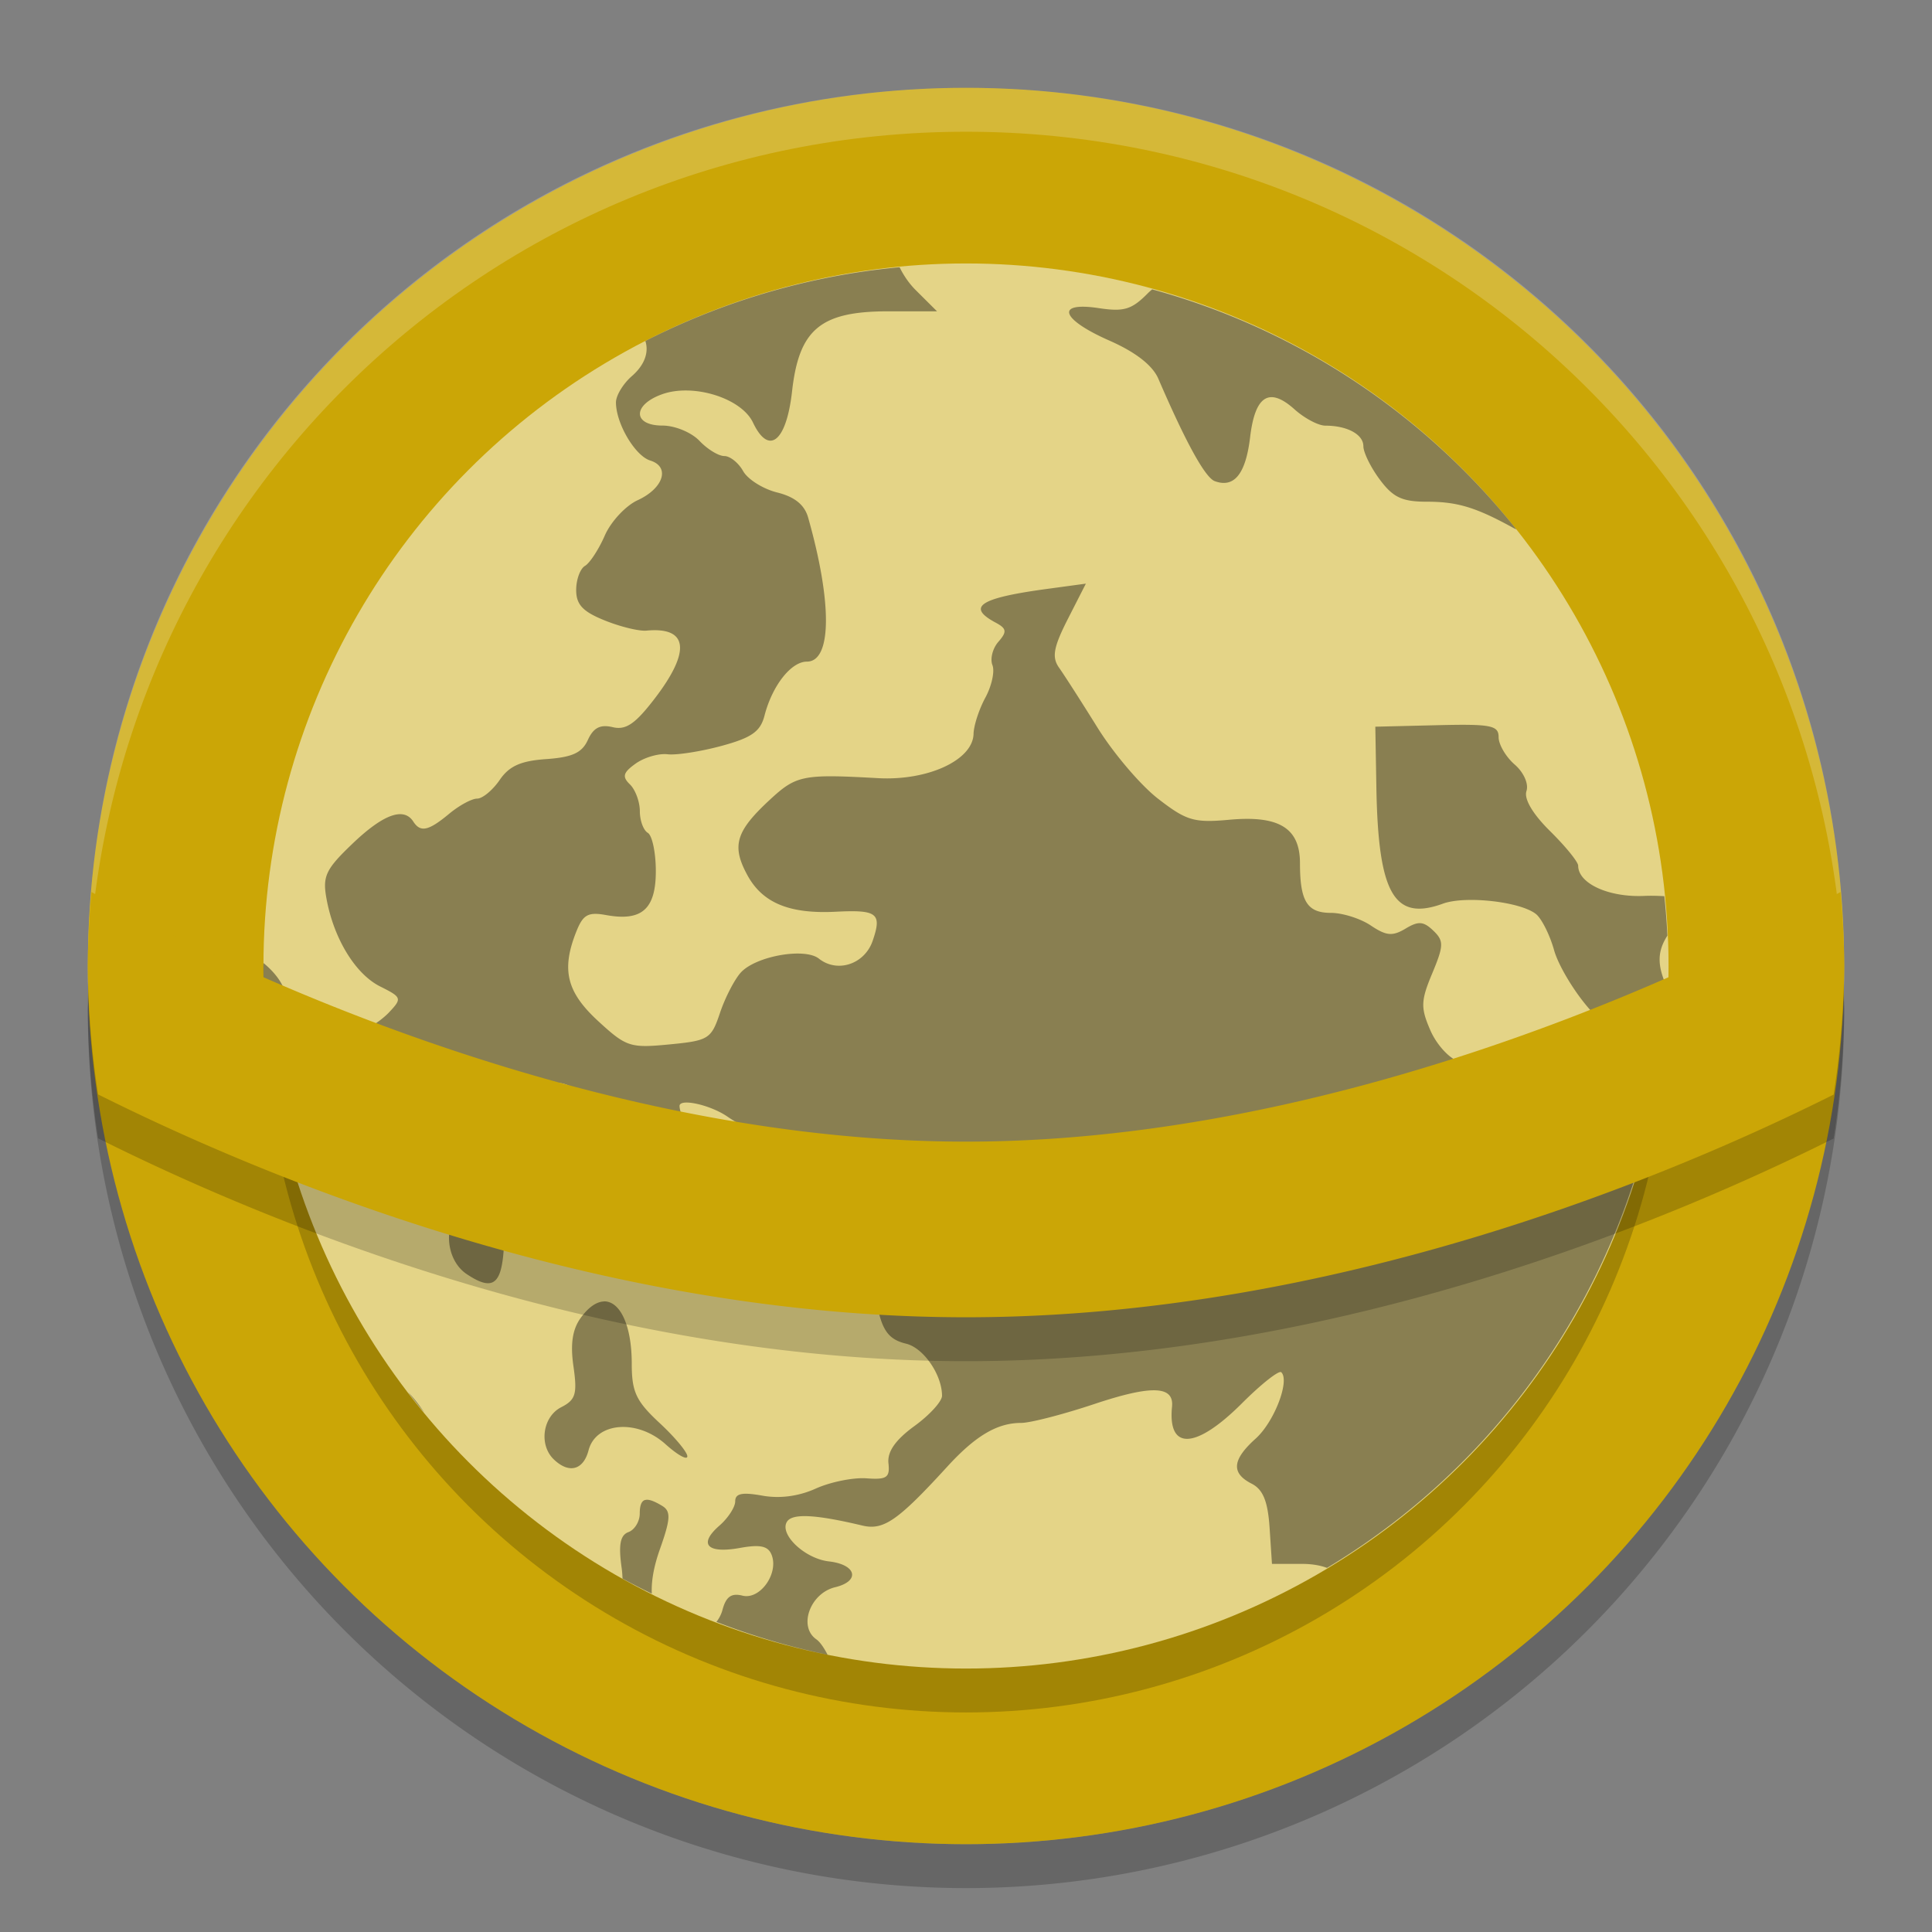 <?xml version="1.0" encoding="UTF-8" standalone="no"?>
<svg xmlns="http://www.w3.org/2000/svg" height="22" width="22" version="1">
 <rect width="100%" height="100%" fill="#808080" stroke="none"/>
 <defs>
  <clipPath id="clipPath4186" clipPathUnits="userSpaceOnUse">
   <circle cx="286" cy="26" r="10" style="fill:url(#linearGradient4190)"/>
  </clipPath>
 </defs>
 <path style="color:#000000;opacity:0.2" d="M 20.989,11.209 A 10,10 0 0 1 11,21 10,10 0 0 1 1.011,11.291 10,10 0 0 0 1,11.5 a 10,10 0 0 0 10,10 10,10 0 0 0 10,-10 10,10 0 0 0 -0.011,-0.291 z"/>
 <circle style="color:#000000;opacity:0" clip-path="url(#clipPath4186)" r="10" transform="translate(-275,-15)" cy="26" cx="286"/>
 <circle style="fill:#cba606;stroke-width:1.157;stroke-linecap:round;stroke-linejoin:round" cx="11" cy="11" r="10"/>
 <circle style="opacity:0.2;stroke-width:0.926;stroke-linecap:round;stroke-linejoin:round" cx="11" cy="11.5" r="8"/>
 <circle style="color:#000000;opacity:0" clip-path="url(#clipPath4186)" r="10" transform="translate(-275,-15)" cy="26" cx="286"/>
 <path style="opacity:0.2;fill:#ffffff" d="M 11,1 C 5.46,1 1.001,5.46 1.001,11 c 0,0.084 -0.002,0.167 0,0.25 C 1.133,5.827 5.545,1.5 11,1.5 c 5.455,0 9.867,4.327 9.999,9.75 0.002,-0.083 0,-0.166 0,-0.25 C 20.999,5.46 16.54,1 11,1 Z"/>
 <circle r="8" cy="11" cx="11" style="fill:#e4d487;stroke-width:0.926;stroke-linecap:round;stroke-linejoin:round"/>
 <path style="opacity:0.4" d="M 10.244,3.043 A 8,8 0 0 0 7.349,3.883 C 7.39,4.011 7.342,4.155 7.195,4.283 7.096,4.369 7.014,4.504 7.014,4.582 c 0,0.24 0.217,0.608 0.39,0.662 C 7.634,5.315 7.557,5.56 7.261,5.696 7.124,5.759 6.956,5.94 6.887,6.098 6.818,6.256 6.716,6.412 6.661,6.444 c -0.055,0.033 -0.1,0.156 -0.1,0.275 0,0.166 0.076,0.246 0.325,0.346 C 7.064,7.137 7.278,7.189 7.361,7.181 7.837,7.136 7.87,7.414 7.454,7.956 7.233,8.244 7.126,8.317 6.976,8.28 6.835,8.247 6.758,8.286 6.694,8.426 6.627,8.573 6.517,8.623 6.22,8.644 5.929,8.664 5.798,8.723 5.689,8.883 5.609,8.999 5.494,9.094 5.433,9.094 c -0.061,0 -0.205,0.078 -0.32,0.174 -0.234,0.194 -0.325,0.214 -0.407,0.087 -0.108,-0.168 -0.342,-0.083 -0.69,0.25 -0.308,0.294 -0.345,0.373 -0.298,0.629 0.083,0.455 0.329,0.858 0.611,0.999 0.246,0.123 0.251,0.136 0.102,0.294 -0.086,0.091 -0.233,0.188 -0.327,0.216 -0.271,0.082 -0.118,0.186 0.365,0.247 0.495,0.063 0.648,0.242 0.417,0.486 C 4.756,12.612 4.764,12.638 4.97,12.767 5.374,13.021 5.696,12.866 5.316,12.6 5.073,12.429 5.243,12.36 5.601,12.484 c 0.285,0.099 0.342,0.093 0.51,-0.053 0.346,-0.3 0.722,0.144 0.406,0.478 -0.201,0.213 -0.14,0.47 0.12,0.506 0.115,0.016 0.354,0.123 0.532,0.238 0.178,0.115 0.371,0.21 0.43,0.21 0.058,0 0.223,0.117 0.366,0.26 0.29,0.29 0.452,0.327 0.534,0.122 C 8.597,14 8.557,13.873 8.292,13.584 8.081,13.353 7.738,12.741 7.738,12.594 c 0,-0.09 0.348,-0.014 0.544,0.12 0.122,0.084 0.32,0.191 0.439,0.24 0.127,0.052 0.259,0.214 0.32,0.39 0.094,0.278 0.131,0.302 0.464,0.302 h 0.362 l 0.055,0.65 c 0.066,0.782 0.128,0.94 0.397,1.005 0.198,0.048 0.408,0.354 0.408,0.593 0,0.064 -0.142,0.22 -0.316,0.346 -0.215,0.157 -0.308,0.291 -0.294,0.422 0.018,0.164 -0.019,0.189 -0.251,0.172 -0.149,-0.011 -0.408,0.041 -0.575,0.116 -0.197,0.089 -0.411,0.117 -0.611,0.081 -0.23,-0.041 -0.308,-0.025 -0.308,0.065 0,0.066 -0.081,0.19 -0.179,0.276 -0.243,0.211 -0.143,0.322 0.231,0.255 0.232,-0.042 0.322,-0.023 0.362,0.077 0.085,0.212 -0.131,0.516 -0.331,0.466 -0.127,-0.032 -0.188,0.012 -0.228,0.162 -0.014,0.053 -0.039,0.098 -0.069,0.137 A 8,8 0 0 0 9.424,18.843 C 9.384,18.766 9.339,18.697 9.294,18.666 9.088,18.52 9.226,18.142 9.51,18.074 9.799,18.004 9.754,17.816 9.439,17.78 9.164,17.749 8.87,17.47 8.962,17.327 c 0.062,-0.096 0.326,-0.082 0.859,0.045 0.241,0.057 0.405,-0.058 0.963,-0.668 0.323,-0.354 0.571,-0.501 0.844,-0.501 0.104,0 0.475,-0.096 0.824,-0.212 0.66,-0.221 0.918,-0.213 0.894,0.028 -0.05,0.502 0.272,0.485 0.798,-0.041 0.219,-0.219 0.42,-0.377 0.446,-0.352 0.1,0.096 -0.08,0.566 -0.292,0.756 -0.268,0.241 -0.281,0.393 -0.045,0.513 0.129,0.066 0.184,0.2 0.204,0.502 l 0.027,0.411 h 0.334 c 0.117,0 0.214,0.016 0.293,0.046 a 8,8 0 0 0 3.876,-6.602 c -0.122,-0.262 -0.114,-0.42 0,-0.598 A 8,8 0 0 0 18.952,10.205 c -0.073,-0.004 -0.147,-0.007 -0.233,-0.003 -0.403,0.017 -0.748,-0.142 -0.748,-0.344 0,-0.043 -0.143,-0.219 -0.318,-0.392 C 17.454,9.27 17.352,9.098 17.382,9.008 17.409,8.926 17.351,8.795 17.248,8.706 17.147,8.618 17.065,8.478 17.065,8.394 c 0,-0.134 -0.085,-0.151 -0.702,-0.136 l -0.702,0.017 0.012,0.692 c 0.021,1.211 0.201,1.526 0.758,1.323 0.255,-0.093 0.881,-0.023 1.059,0.118 0.064,0.051 0.158,0.237 0.207,0.413 0.05,0.176 0.233,0.48 0.408,0.676 0.354,0.397 0.382,0.552 0.179,1.017 -0.177,0.406 -0.368,0.36 -0.33,-0.081 l 0.028,-0.328 -0.3,0.056 c -0.166,0.032 -0.374,0.154 -0.467,0.275 -0.133,0.172 -0.195,0.198 -0.294,0.119 -0.07,-0.055 -0.126,-0.172 -0.126,-0.258 0,-0.086 -0.086,-0.182 -0.19,-0.214 -0.104,-0.032 -0.247,-0.189 -0.317,-0.35 -0.112,-0.258 -0.11,-0.336 0.021,-0.649 0.132,-0.317 0.134,-0.37 0.012,-0.487 -0.112,-0.107 -0.17,-0.111 -0.317,-0.022 -0.148,0.088 -0.218,0.082 -0.394,-0.036 -0.117,-0.079 -0.322,-0.144 -0.455,-0.144 -0.27,0 -0.352,-0.131 -0.352,-0.566 0,-0.401 -0.239,-0.547 -0.809,-0.494 C 13.598,9.371 13.51,9.345 13.192,9.099 12.994,8.948 12.683,8.583 12.499,8.288 12.315,7.992 12.117,7.684 12.059,7.602 11.976,7.484 11.996,7.371 12.159,7.05 l 0.206,-0.404 -0.434,0.059 c -0.773,0.104 -0.929,0.204 -0.597,0.383 0.13,0.069 0.135,0.105 0.035,0.22 -0.066,0.075 -0.096,0.195 -0.068,0.266 C 11.329,7.644 11.293,7.81 11.221,7.943 11.149,8.076 11.088,8.262 11.086,8.357 11.078,8.655 10.568,8.892 9.999,8.861 9.138,8.813 9.068,8.827 8.762,9.111 8.379,9.466 8.33,9.631 8.508,9.961 c 0.172,0.32 0.479,0.448 1.009,0.421 0.474,-0.024 0.528,0.018 0.42,0.332 -0.092,0.266 -0.402,0.369 -0.612,0.202 C 9.163,10.788 8.606,10.887 8.435,11.075 8.364,11.154 8.257,11.36 8.199,11.533 8.099,11.831 8.07,11.85 7.622,11.893 7.175,11.936 7.132,11.922 6.81,11.626 6.451,11.295 6.39,11.042 6.563,10.607 6.64,10.414 6.697,10.383 6.902,10.42 c 0.406,0.074 0.566,-0.067 0.566,-0.5 0,-0.21 -0.041,-0.406 -0.091,-0.436 C 7.327,9.455 7.286,9.344 7.286,9.237 7.286,9.13 7.235,8.992 7.173,8.932 7.082,8.844 7.095,8.797 7.24,8.694 7.339,8.624 7.502,8.577 7.602,8.589 7.702,8.601 7.978,8.558 8.215,8.494 8.558,8.401 8.658,8.331 8.705,8.151 8.793,7.808 9.008,7.534 9.188,7.534 9.472,7.534 9.478,6.865 9.202,5.892 9.161,5.748 9.048,5.657 8.85,5.608 8.689,5.568 8.514,5.458 8.462,5.364 8.409,5.27 8.313,5.193 8.248,5.193 8.182,5.193 8.055,5.115 7.965,5.02 7.874,4.924 7.686,4.846 7.544,4.846 7.206,4.846 7.2,4.613 7.535,4.491 7.889,4.361 8.44,4.531 8.574,4.811 8.754,5.191 8.954,5.032 9.019,4.459 9.098,3.749 9.343,3.545 10.115,3.545 h 0.555 L 10.426,3.302 C 10.351,3.227 10.288,3.134 10.244,3.043 Z m 2.876,0.252 c -0.016,0.014 -0.031,0.026 -0.046,0.041 -0.186,0.189 -0.273,0.216 -0.56,0.173 -0.501,-0.076 -0.436,0.125 0.118,0.369 0.3,0.132 0.492,0.282 0.558,0.434 0.316,0.733 0.534,1.127 0.643,1.167 0.221,0.081 0.352,-0.082 0.402,-0.498 0.056,-0.478 0.218,-0.579 0.508,-0.318 0.113,0.101 0.27,0.184 0.35,0.184 0.248,0 0.432,0.1 0.432,0.234 0,0.071 0.084,0.242 0.187,0.38 0.152,0.204 0.254,0.252 0.538,0.252 0.348,0 0.561,0.065 0.996,0.306 0.007,0.004 0.014,0.005 0.02,0.008 A 8,8 0 0 0 13.12,3.295 Z m -10.119,7.671 a 8,8 0 0 0 -0.002,0.034 8,8 0 0 0 0.156,1.537 c 0.29,0.118 0.37,0.071 0.4,-0.198 0.016,-0.14 0.088,-0.298 0.163,-0.352 0.114,-0.084 0.094,-0.128 -0.141,-0.288 -0.152,-0.104 -0.301,-0.284 -0.332,-0.402 -0.03,-0.114 -0.13,-0.238 -0.245,-0.331 z m 2.518,2.644 c -0.075,-0.008 -0.165,0.032 -0.265,0.128 -0.212,0.202 -0.18,0.609 0.06,0.77 0.275,0.184 0.381,0.131 0.416,-0.209 0.043,-0.419 -0.047,-0.672 -0.211,-0.689 z m 1.358,1.21 c -0.082,0.003 -0.172,0.061 -0.262,0.184 -0.096,0.13 -0.122,0.299 -0.085,0.554 0.045,0.314 0.026,0.382 -0.139,0.466 -0.212,0.108 -0.257,0.43 -0.084,0.595 0.172,0.165 0.336,0.122 0.395,-0.104 0.084,-0.322 0.555,-0.359 0.876,-0.07 0.137,0.123 0.249,0.186 0.249,0.138 0,-0.047 -0.143,-0.219 -0.317,-0.38 -0.267,-0.248 -0.316,-0.354 -0.316,-0.673 0,-0.45 -0.138,-0.716 -0.318,-0.711 z m -2.23,1.033 a 8,8 0 0 0 0.185,0.234 c -0.055,-0.084 -0.117,-0.165 -0.185,-0.234 z m 2.696,1.228 c -0.04,0.014 -0.058,0.065 -0.058,0.154 0,0.09 -0.058,0.185 -0.128,0.211 -0.094,0.034 -0.115,0.143 -0.079,0.402 0.007,0.048 0.009,0.087 0.011,0.128 a 8,8 0 0 0 0.333,0.171 c -0.006,-0.138 0.02,-0.301 0.092,-0.505 0.123,-0.346 0.127,-0.433 0.027,-0.494 -0.094,-0.057 -0.158,-0.08 -0.198,-0.066 z"/>
 <path d="M 1.042,10.657 A 10,10 0 0 0 1,11.5 10,10 0 0 0 1.117,12.962 C 2.938,13.873 6.768,15.5 11,15.5 c 4.23,0 8.058,-1.625 9.88,-2.536 A 10,10 0 0 0 21,11.5 10,10 0 0 0 20.958,10.657 C 20.88,10.703 16.094,13.5 11,13.5 5.906,13.5 1.12,10.703 1.042,10.657 Z" style="color:#000000;opacity:0.2;stroke-width:2"/>
 <path style="fill:#cba606;stroke-width:2" d="M 1.042,10.157 A 10,10 0 0 0 1,11 10,10 0 0 0 1.117,12.462 C 2.938,13.373 6.768,15 11,15 c 4.23,0 8.058,-1.625 9.88,-2.536 A 10,10 0 0 0 21,11 10,10 0 0 0 20.958,10.157 C 20.88,10.203 16.094,13 11,13 5.906,13 1.12,10.203 1.042,10.157 Z"/>
</svg>
